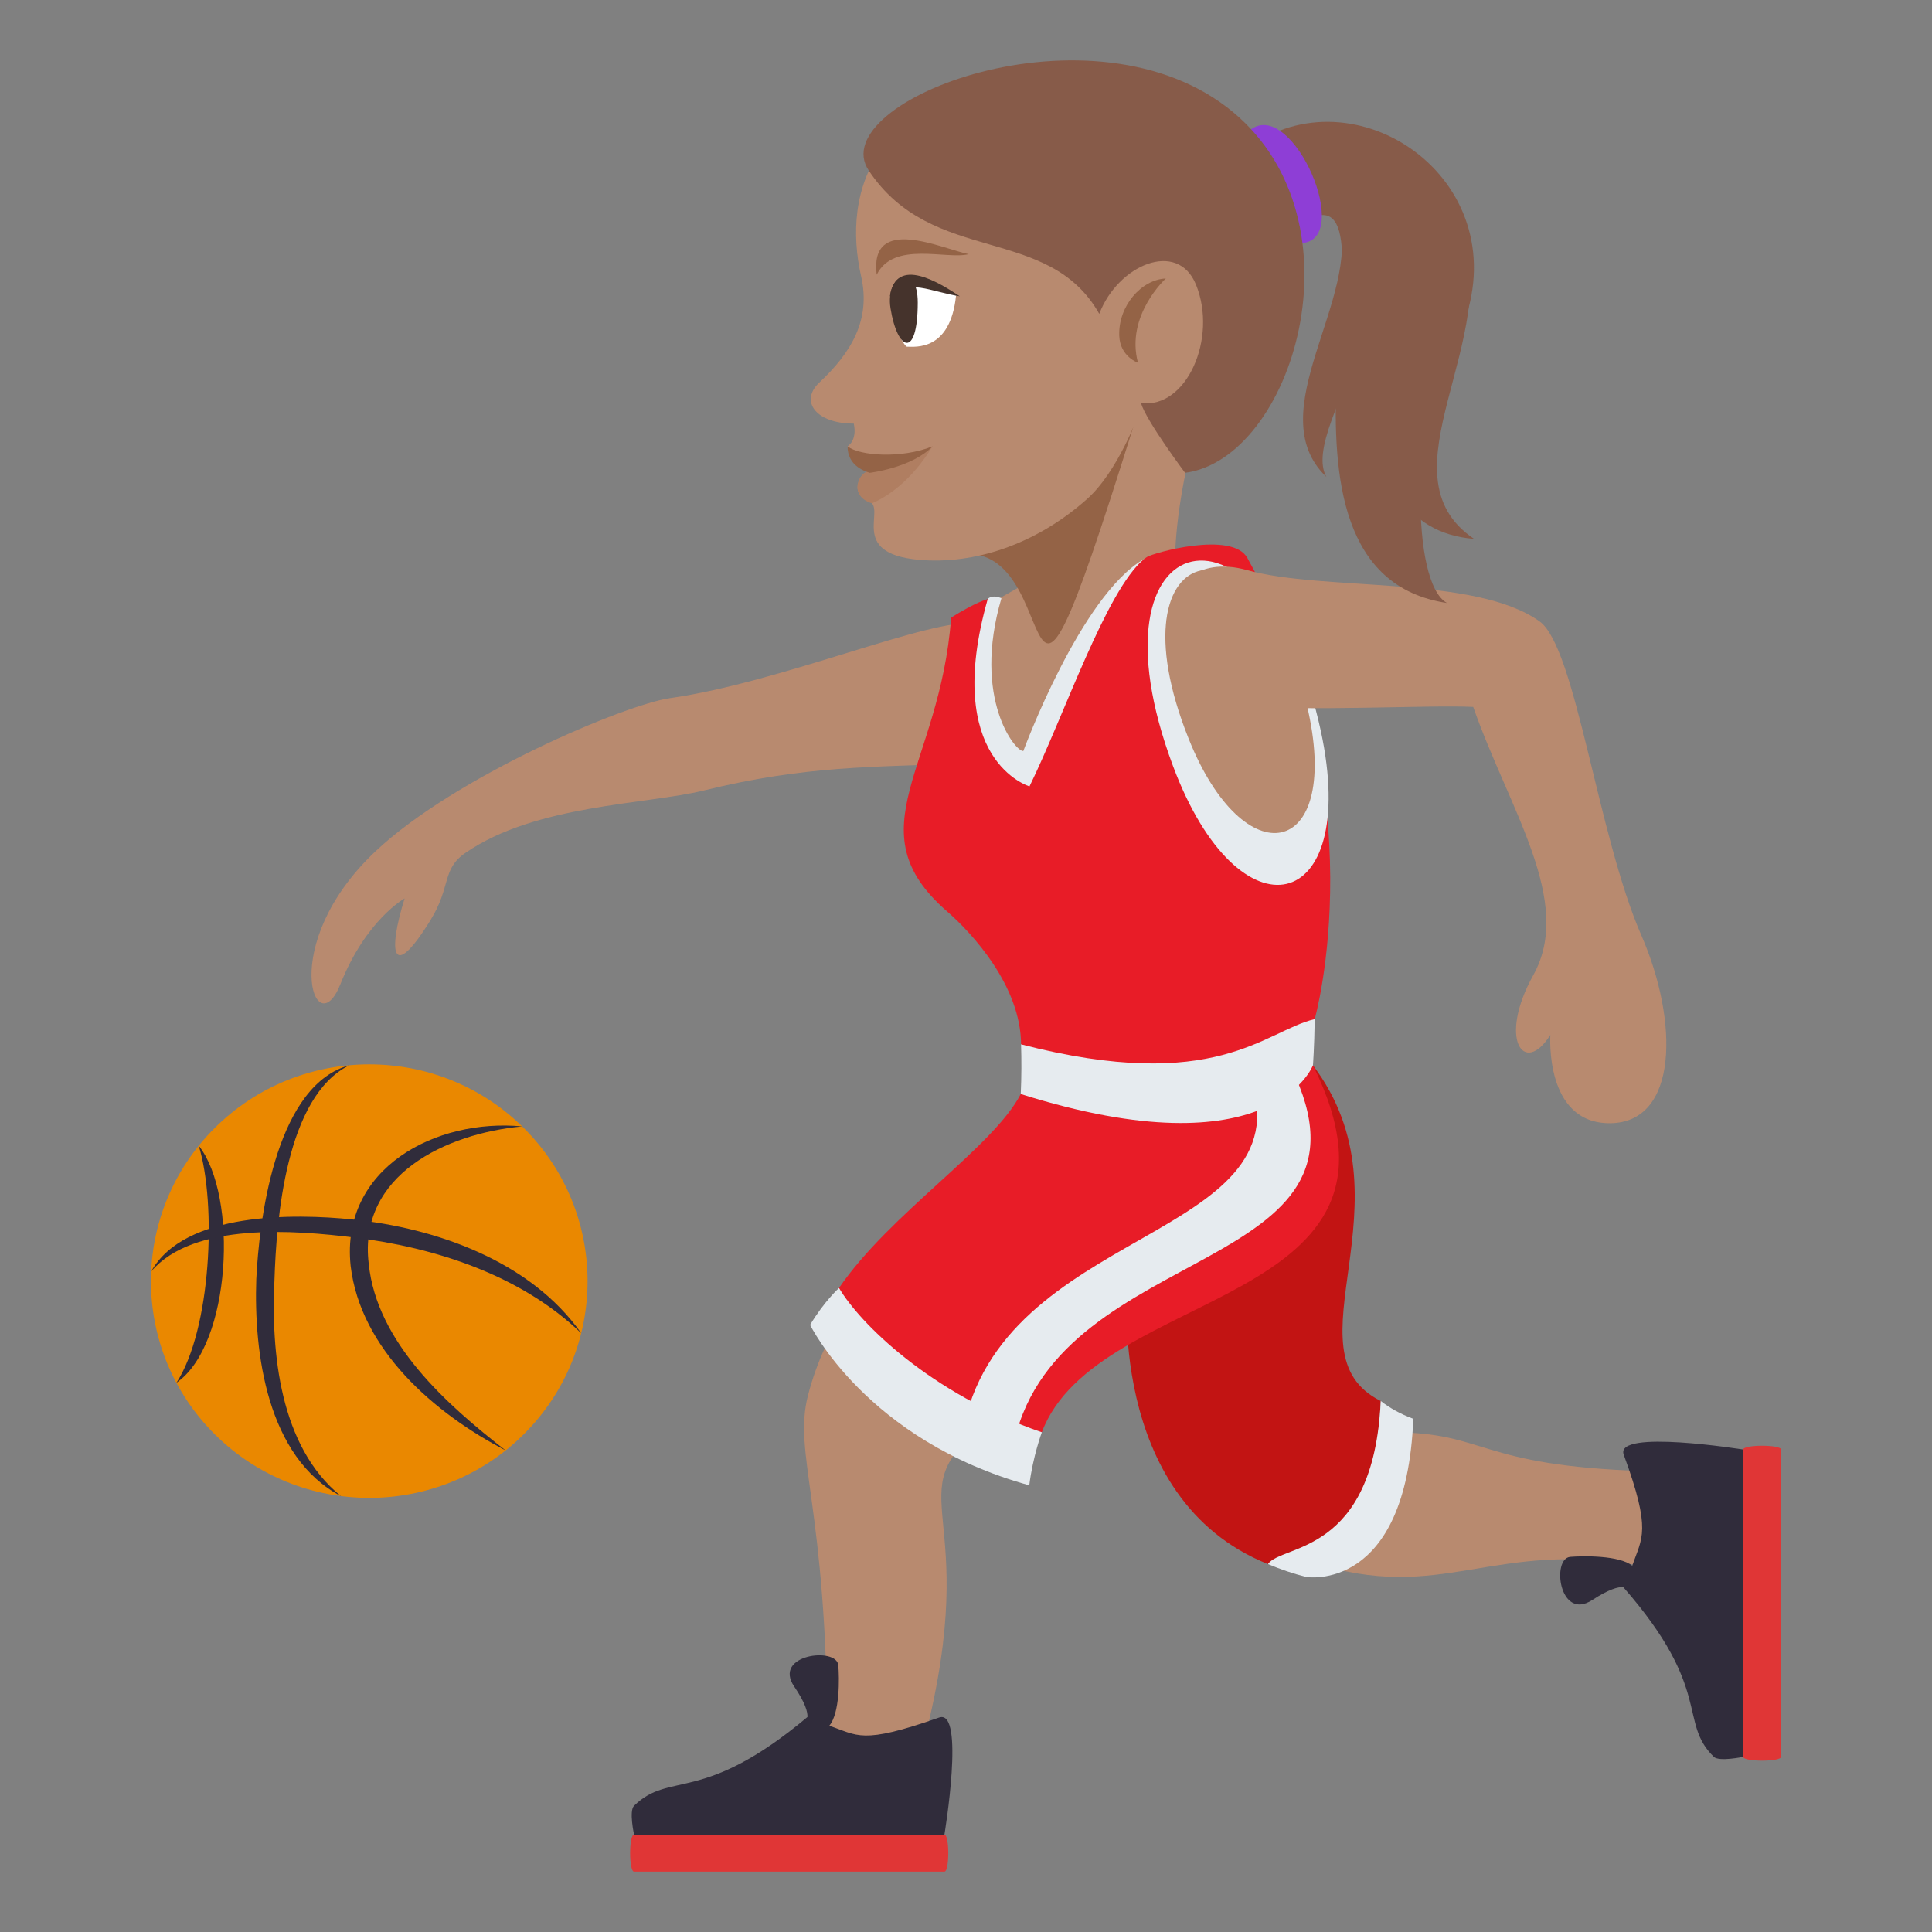 <?xml version="1.0" encoding="utf-8"?>
<!-- Generator: Adobe Illustrator 15.0.0, SVG Export Plug-In . SVG Version: 6.00 Build 0)  -->
<!DOCTYPE svg PUBLIC "-//W3C//DTD SVG 1.1//EN" "http://www.w3.org/Graphics/SVG/1.1/DTD/svg11.dtd">
<svg version="1.1" id="Layer_1" xmlns="http://www.w3.org/2000/svg" xmlns:xlink="http://www.w3.org/1999/xlink" x="0px" y="0px"
	 width="64px" height="64px" viewBox="0 0 64 64" enable-background="new 0 0 64 64" xml:space="preserve">
<rect x="0" y="0" width="64" height="64" fill="#808080" stroke="none"/>
<path fill="#B88A6F" d="M40.04,12.84c0,0-1.542,4.263-1.012,7.407C31.326,23.836,34.146,11.908,40.04,12.84z"/>
<path fill="#EA8800" d="M7.117,47.516c-2.822-2.805-2.822-7.35,0-10.154c2.824-2.805,7.406-2.805,10.23,0
	c2.822,2.805,2.822,7.35,0,10.154C14.523,50.32,9.941,50.32,7.117,47.516z"/>
<path fill="#302C3B" d="M9.092,42.398c0.064-1.992,0.375-6.074,2.479-7.109c-0.086,0.023-0.148,0.043-0.186,0.059
	c-2.293,0.838-2.803,5.131-2.895,7.025c-0.084,2.43,0.348,5.9,2.803,7.186C9.264,47.914,8.977,44.805,9.092,42.398z"/>
<path fill="#302C3B" d="M12.215,41.867c-0.359-2.957,2.578-4.32,5.084-4.553c-2.857-0.273-6.023,1.379-5.684,4.617
	c0.326,2.773,2.781,4.898,5.133,6.115C14.803,46.535,12.482,44.479,12.215,41.867z"/>
<path fill="#302C3B" d="M6.584,37.953c0.596,1.943,0.41,6.09-0.74,7.855C7.668,44.547,7.895,39.615,6.584,37.953z"/>
<path fill="#302C3B" d="M11.662,40.395c-1.881-0.193-5.549-0.262-6.654,1.723c1.406-1.652,4.814-1.359,6.719-1.125
	c2.711,0.336,5.523,1.248,7.525,3.17C17.578,41.783,14.459,40.678,11.662,40.395z"/>
<path fill="#B88A6F" d="M46.106,47.447c-1.093,0-4.96,3.543-2.693,4.289c4.402,1.447,5.977-0.793,11.086,0.158v-3.162
	C48.919,48.561,49.272,47.447,46.106,47.447z"/>
<path fill="#C21413" d="M37.356,42.439c0,0-0.773,7.195,4.646,9.373c0,0,3.498,0.393,3.736-5.402
	c-3.237-1.619,1.175-6.588-2.246-11.121L37.356,42.439z"/>
<path fill="#E6EBEF" d="M45.739,46.41c-0.24,5.125-3.289,4.738-3.736,5.402c0.412,0.172,0.834,0.318,1.268,0.426
	c0,0,3.309,0.557,3.547-5.238C46.364,46.832,46.024,46.631,45.739,46.41z"/>
<path fill="#E03636" d="M57.747,48.018v10.18c0,0.168,1.252,0.168,1.252,0v-10.18C58.999,47.85,57.747,47.85,57.747,48.018z"/>
<path fill="#302C3B" d="M53.788,48.188c0.934,2.543,0.6,2.744,0.283,3.68c-0.43-0.352-1.633-0.328-2.055-0.295
	c-0.625,0.053-0.363,2.143,0.732,1.428c0.547-0.357,0.855-0.438,1.025-0.426l0,0c2.986,3.414,1.807,4.455,3,5.623
	c0.174,0.168,0.973,0,0.973,0v-10.18C57.747,48.018,53.476,47.332,53.788,48.188z"/>
<path fill="#B88A6F" d="M12.428,28.211c2.654-2.506,8.295-4.875,9.766-5.084c3.719-0.529,8.641-2.672,10.152-2.48
	c4.023,0.504,2.834,4.51-0.396,4.643c-3.041,0.125-5.259,0.066-8.624,0.893c-1.926,0.473-5.578,0.465-7.906,2.068
	c-0.795,0.545-0.465,1.109-1.164,2.238c-1.275,2.064-1.414,1.072-0.852-0.727c0,0-1.275,0.699-2.129,2.843
	C10.455,34.666,9.162,31.299,12.428,28.211z"/>
<path fill="#B88A6F" d="M38.66,18.469c-3.412,9.023-7.193,12.689-6.844,1.934C33.016,20.206,35.518,17.68,38.66,18.469z"/>
<path fill="#B88A6F" d="M28.533,42.885c0,0-1.137,0.945-1.764,3.326c-0.514,1.957,0.635,3.68,0.635,11.398h3.223
	c1.97-7.693-1.01-8.051,1.97-10.391L28.533,42.885z"/>
<path fill="#E03636" d="M31.285,60.775H21.004c-0.174,0-0.174,1.225,0,1.225h10.281C31.455,62,31.455,60.775,31.285,60.775z"/>
<path fill="#302C3B" d="M31.109,56.896c-2.598,0.912-2.686,0.584-3.639,0.273c0.357-0.42,0.336-1.598,0.299-2.008
	c-0.053-0.613-2.189-0.357-1.457,0.711c0.365,0.539,0.445,0.838,0.436,1.006l0,0c-3.49,2.926-4.551,1.771-5.744,2.941
	c-0.174,0.166,0,0.955,0,0.955h10.281C31.285,60.775,31.982,56.59,31.109,56.896z"/>
<path fill="#E81C27" d="M43.493,35.289l-9.679,0.951c-0.918,1.773-4.333,3.957-6.021,6.426c0,0,0.37,2.936,6.718,4.781
	C36.344,42.564,47.501,43.354,43.493,35.289z"/>
<path fill="#E6EBEF" d="M27.794,42.666c0,0-0.49,0.441-0.958,1.223c0,0,1.864,3.824,7.26,5.314c0.119-0.961,0.416-1.756,0.416-1.756
	C30.804,46.17,28.452,43.797,27.794,42.666z"/>
<path fill="#E6EBEF" d="M42.768,35.357l-1.529-0.199c2.544,5.852-7.438,5.262-9.213,11.68c0,0,0.939,0.688,1.58,0.875
	C35.168,41.061,46.157,42.232,42.768,35.357z"/>
<path fill="#E81C27" d="M41.32,18.483c-0.5-0.906-3.127-0.168-3.328-0.031c-2.008,1.363-3.945,6.73-3.945,6.73
	c-0.246,0.045-2.58-1.24-1.027-5.029c0.375-0.912-1.512,0.307-1.512,0.307c-0.37,4.977-3.255,7.021-0.13,9.736
	c0.84,0.73,2.437,2.476,2.446,4.4c8.322,2.621,9.728-0.838,9.728-0.838S45.665,26.319,41.32,18.483z"/>
<path fill="#E6EBEF" d="M37.896,18.52c-2.105,1.211-3.996,6.357-3.996,6.357c-0.248,0.047-1.705-1.725-0.727-5.059
	c-0.32-0.139-0.453,0.023-0.453,0.023c-1.52,5.354,1.383,6.209,1.383,6.209C35.25,23.706,36.639,19.569,37.896,18.52z"/>
<path fill="#E6EBEF" d="M33.824,34.596c0.016,0.51,0.016,1.051-0.01,1.645c8.324,2.621,9.679-0.951,9.679-0.951
	s0.045-0.568,0.059-1.531C41.882,34.154,40.297,36.262,33.824,34.596z"/>
<path fill="#E6EBEF" d="M43.755,24.219c1.311,6.102-2.708,7.005-4.895,1.164C35.784,17.165,41.967,15.907,43.755,24.219z"/>
<path fill="#B88A6F" d="M43.347,23.602c1.04,4.834-2.131,5.465-3.969,0.875C36.659,17.692,41.859,16.674,43.347,23.602z"/>
<path fill="#B88A6F" d="M54.374,30.989c-1.455-3.33-2.172-9.541-3.373-10.404c-2.135-1.531-7.143-0.99-9.687-1.699
	c-3.458-0.961-3.454,4.297-0.694,4.488c2.865,0.203,6.648-0.029,8.182,0.043c1.186,3.389,3.348,6.447,1.99,8.886
	c-1.18,2.121-0.305,3.369,0.566,1.977c0,0-0.207,2.951,1.986,2.928C55.589,37.184,55.622,33.854,54.374,30.989z"/>
<path fill="#875B49" d="M47.933,19.975c-1.217-0.672-1.135-6.115,0.041-8.157c2.841-4.932-2.02-9.073-5.786-7.408l1.044,2.905
	C46.72,5.363,40.951,18.924,47.933,19.975z"/>
<path fill="#875B49" d="M48.827,17.85c-3.188-2.157,1.021-6.604-0.42-10.445C45.193,9.971,44.172,17.496,48.827,17.85z"/>
<path fill="#875B49" d="M43.938,15.799c-0.968-1.705,4.035-7.132,0.396-8.59C45.133,9.859,41.693,13.656,43.938,15.799z"/>
<path fill="#8E3ED6" d="M41.442,4.284c-1.052,0.757-0.436,3.892,1.676,3.768C44.851,7.954,42.834,3.276,41.442,4.284z"/>
<path fill="#946346" d="M31.139,18.532c4.615-1.75,1.968,9.789,6.398-4.377L31.139,18.532z"/>
<path fill="#B88A6F" d="M35.537,2.626c-6.779,0-7.633,3.799-7.011,6.525c0.329,1.447-0.33,2.534-1.389,3.527
	c-0.651,0.612-0.113,1.355,1.146,1.355c0.121,0.574-0.207,0.752-0.207,0.752s0.934,0.654,0.735,0.876
	c-0.29,0-0.722,0.641-0.028,0.938c0.602,0.256-0.707,1.73,1.65,1.944c1.793,0.164,3.848-0.476,5.572-2.008
	c1.044-0.927,1.724-2.844,1.724-2.844C41.307,13.097,45.747,7.985,35.537,2.626z"/>
<path fill="#946346" d="M37.077,11.127c-0.041-0.984,0.732-1.869,1.542-1.901c0,0-1.343,1.222-0.922,2.791
	C37.697,12.017,37.104,11.813,37.077,11.127z"/>
<path fill="#875B49" d="M28.776,5.645c2.112,3.179,5.949,1.761,7.639,4.752c0.613-1.617,2.594-2.469,3.204-0.967
	c0.722,1.775-0.315,4.121-1.823,3.921c0.167,0.583,1.461,2.312,1.461,2.312c3.555-0.463,5.979-8.299,1.592-11.947
	C36.231-0.125,27.258,3.362,28.776,5.645z"/>
<path fill-rule="evenodd" clip-rule="evenodd" fill="#946346" d="M29.041,9.102c-0.247-2.02,2.181-0.857,3.048-0.682
	C31.353,8.608,29.602,7.969,29.041,9.102z"/>
<path fill="#B07E61" d="M30.891,14.787c-0.712,1.159-1.506,1.672-2.006,1.886c-0.809-0.247-0.433-1.076-0.059-1.076
	C29.115,15.597,29.646,15.299,30.891,14.787z"/>
<path fill="#946346" d="M30.891,14.787c-0.68,0.708-2.079,0.876-2.079,0.876c-0.206-0.065-0.735-0.254-0.735-0.876
	C28.478,15.103,29.861,15.199,30.891,14.787z"/>
<path fill="#FFFFFF" d="M31.67,9.794c-0.194,1.848-1.354,1.691-1.63,1.691C29.691,11.271,28.616,8.21,31.67,9.794z"/>
<path fill="#45332C" d="M29.5,10.214c0.229,1.426,0.899,1.686,0.902-0.188C30.405,8.65,29.314,9.067,29.5,10.214z"/>
<path fill-rule="evenodd" clip-rule="evenodd" fill="#45332C" d="M29.479,9.815c0.201-1.367,1.672-0.426,2.317,0
	C30.798,9.659,30.11,9.22,29.479,9.815z"/>
</svg>
